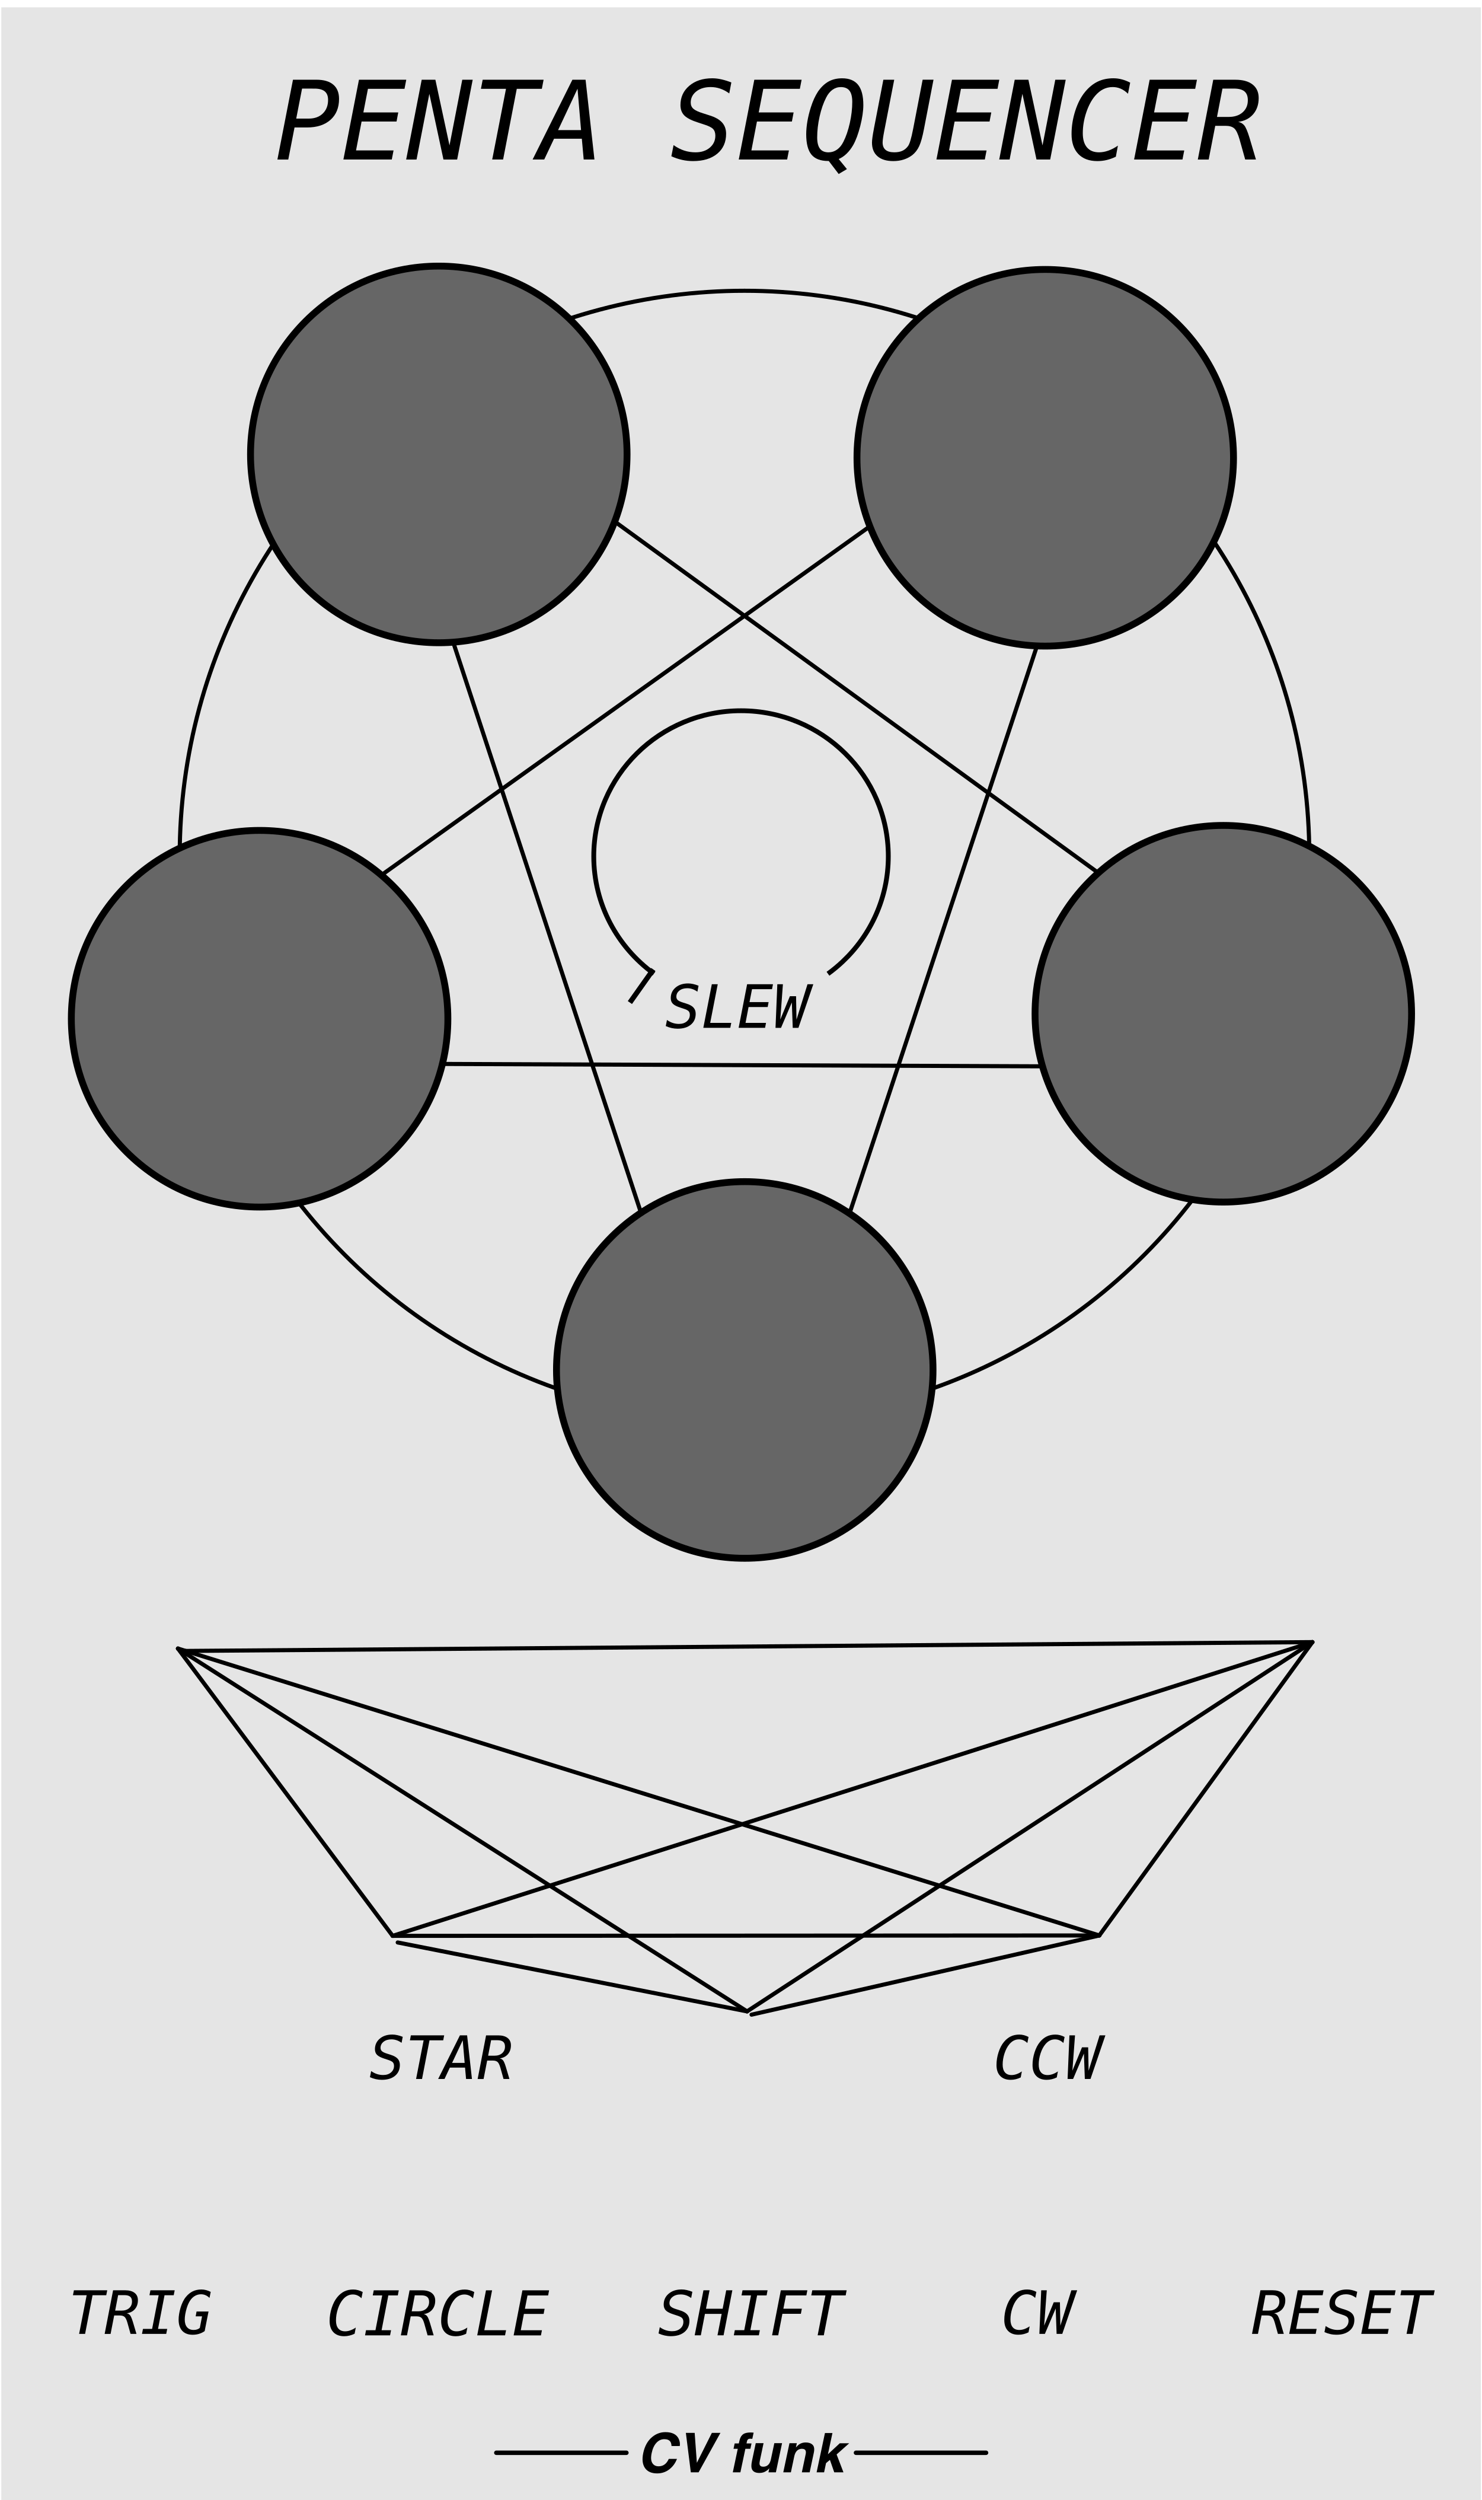 <?xml version="1.0" encoding="UTF-8" standalone="no"?>
<!-- Created with Inkscape (http://www.inkscape.org/) -->

<svg
   width="76.2mm"
   height="128.5mm"
   viewBox="0 0 76.2 128.5"
   version="1.1"
   id="svg8"
   inkscape:version="1.3.2 (091e20e, 2023-11-25)"
   sodipodi:docname="PentaSequencer.svg"
   xml:space="preserve"
   xmlns:inkscape="http://www.inkscape.org/namespaces/inkscape"
   xmlns:sodipodi="http://sodipodi.sourceforge.net/DTD/sodipodi-0.dtd"
   xmlns="http://www.w3.org/2000/svg"
   xmlns:svg="http://www.w3.org/2000/svg"
   xmlns:rdf="http://www.w3.org/1999/02/22-rdf-syntax-ns#"
   xmlns:cc="http://creativecommons.org/ns#"
   xmlns:dc="http://purl.org/dc/elements/1.1/"
   xmlns:serif="http://www.serif.com/"><defs
     id="defs2">
            
            
        
            
            
        
            
        
            
        
            
        
            
        
            
        
            
        
        
        
        
        
        
        
        
        
        
        
        
        
        
        
        
        
        
        
        
        
        
        
        
        
        
        
        
        
        
        
        
        
        
        
        
        
        
        
        
        
        
        
        
        
        
        
        
        
        
        
        
        
        
        
        
        
        
    
        
        
        
        
        
        
        
        
        
        
        
        
        
        
        
        
        
        
        
        
        
        
        
        
        
        
        
        
        
        
        
        
        
        
        
        
        
        
        
        
        
        
        
        
        
        
        
        
        
    </defs><sodipodi:namedview
     id="base"
     pagecolor="#ffffff"
     bordercolor="#666666"
     borderopacity="1.0"
     inkscape:pageopacity="0.0"
     inkscape:pageshadow="2"
     inkscape:zoom="2.7437401"
     inkscape:cx="169.11223"
     inkscape:cy="412.02882"
     inkscape:document-units="mm"
     inkscape:current-layer="g8"
     showgrid="false"
     units="mm"
     inkscape:snap-bbox="true"
     inkscape:snap-page="true"
     inkscape:bbox-nodes="false"
     inkscape:snap-bbox-edge-midpoints="false"
     inkscape:window-width="1600"
     inkscape:window-height="900"
     inkscape:window-x="128"
     inkscape:window-y="38"
     inkscape:window-maximized="0"
     inkscape:snap-bbox-midpoints="true"
     inkscape:snap-nodes="false"
     inkscape:showpageshadow="2"
     inkscape:pagecheckerboard="0"
     inkscape:deskcolor="#d1d1d1" /><g
     id="g2"><rect
       id="rect420"
       x="0.066"
       y="0.375"
       width="76.078"
       height="128.5"
       style="clip-rule:evenodd;fill:#e5e5e5;fill-opacity:1;fill-rule:evenodd;stroke-width:0.352;stroke-linecap:round;stroke-linejoin:round;stroke-miterlimit:1.5" /><path
       d="m 35.917,50.667 -0.059,0.308 c -0.081,-0.059 -0.165,-0.103 -0.252,-0.134 -0.087,-0.03 -0.177,-0.045 -0.27,-0.045 -0.165,0 -0.3,0.041 -0.404,0.123 -0.104,0.082 -0.156,0.187 -0.156,0.314 0,0.071 0.025,0.129 0.074,0.173 0.049,0.044 0.138,0.086 0.267,0.126 l 0.182,0.058 c 0.163,0.05 0.283,0.117 0.358,0.201 0.076,0.083 0.113,0.19 0.113,0.319 0,0.235 -0.083,0.422 -0.249,0.56 -0.166,0.138 -0.393,0.207 -0.681,0.207 -0.104,0 -0.206,-0.012 -0.307,-0.034 -0.101,-0.023 -0.201,-0.056 -0.301,-0.101 l 0.062,-0.314 c 0.098,0.069 0.197,0.12 0.298,0.153 0.101,0.033 0.207,0.05 0.319,0.05 0.165,0 0.3,-0.044 0.403,-0.132 0.103,-0.088 0.155,-0.2 0.155,-0.335 0,-0.082 -0.022,-0.146 -0.066,-0.191 -0.044,-0.045 -0.133,-0.088 -0.266,-0.129 l -0.152,-0.05 c -0.184,-0.058 -0.313,-0.124 -0.387,-0.198 -0.074,-0.074 -0.11,-0.171 -0.11,-0.292 0,-0.222 0.083,-0.402 0.248,-0.543 0.165,-0.141 0.381,-0.211 0.647,-0.211 0.08,0 0.166,0.01 0.256,0.03 0.09,0.02 0.183,0.049 0.279,0.087 z"
       style="clip-rule:evenodd;fill:#000000;fill-opacity:1;fill-rule:nonzero;stroke-width:0.352;stroke-linecap:round;stroke-linejoin:round;stroke-miterlimit:1.5"
       id="path5" /><path
       d="m 36.6,50.59 h 0.304 l -0.388,1.987 h 1.083 l -0.05,0.255 h -1.386 z"
       style="clip-rule:evenodd;fill:#000000;fill-opacity:1;fill-rule:nonzero;stroke-width:0.352;stroke-linecap:round;stroke-linejoin:round;stroke-miterlimit:1.5"
       id="path6" /><path
       d="m 38.415,50.59 h 1.329 l -0.049,0.255 H 38.667 l -0.129,0.664 h 0.981 l -0.048,0.255 h -0.982 l -0.156,0.813 h 1.054 l -0.05,0.255 h -1.359 z"
       style="clip-rule:evenodd;fill:#000000;fill-opacity:1;fill-rule:nonzero;stroke-width:0.352;stroke-linecap:round;stroke-linejoin:round;stroke-miterlimit:1.5"
       id="path7" /><path
       d="m 39.968,50.59 h 0.287 l -0.135,1.818 0.494,-1.202 h 0.317 l 0.023,1.205 0.566,-1.82 h 0.298 l -0.766,2.243 h -0.291 l -0.047,-1.307 -0.557,1.307 h -0.282 z"
       style="clip-rule:evenodd;fill:#000000;fill-opacity:1;fill-rule:nonzero;stroke-width:0.352;stroke-linecap:round;stroke-linejoin:round;stroke-miterlimit:1.5"
       id="path8" /><g
       id="g33"
       transform="matrix(0.352,0,0,0.352,0.176,0.504)"
       style="clip-rule:evenodd;fill-rule:evenodd;stroke-linecap:round;stroke-linejoin:round;stroke-miterlimit:1.5">
            <path
   d="m 25.494,239.3 83.129,52.984"
   style="fill:none;stroke:#000000;stroke-width:0.6px;stroke-opacity:1"
   id="path24" />
            <path
   d="m 108.623,292.284 82.579,-53.923"
   style="fill:none;stroke:#000000;stroke-width:0.6px;stroke-opacity:1"
   id="path25" />
            <path
   d="M 191.202,238.361 56.853,281.256"
   style="fill:none;stroke:#000000;stroke-width:0.6px;stroke-opacity:1"
   id="path26" />
            <path
   d="m 56.853,281.256 103.225,-0.059"
   style="fill:none;stroke:#000000;stroke-width:0.6px;stroke-opacity:1"
   id="path27" />
            <path
   d="M 160.078,281.197 25.494,239.3"
   style="fill:none;stroke:#000000;stroke-width:0.6px;stroke-opacity:1"
   id="path28" />
            <path
   d="m 25.494,239.3 31.359,41.956"
   style="fill:none;stroke:#000000;stroke-width:0.6px;stroke-opacity:1"
   id="path29" />
            <path
   d="m 57.596,282.222 51.027,10.062"
   style="fill:none;stroke:#000000;stroke-width:0.6px;stroke-opacity:1"
   id="path30" />
            <path
   d="m 109.28,292.762 50.798,-11.565"
   style="fill:none;stroke:#000000;stroke-width:0.6px;stroke-opacity:1"
   id="path31" />
            <path
   d="m 160.078,281.197 31.124,-42.836"
   style="fill:none;stroke:#000000;stroke-width:0.6px;stroke-opacity:1"
   id="path32" />
            <path
   d="M 191.202,238.361 25.853,239.656"
   style="fill:none;stroke:#000000;stroke-width:0.6px;stroke-opacity:1"
   id="path33" />
        </g><g
       id="g41"
       transform="matrix(0.352,0,0,0.352,0.176,0.504)"
       style="clip-rule:evenodd;fill-rule:evenodd;stroke-linecap:round;stroke-linejoin:round;stroke-miterlimit:1.5">
            <g
   id="g39">
                <path
   d="m 98.627,354.678 c 0.172,0.357 0.228,0.715 0.168,1.075 h -1.203 c -0.018,-0.276 -0.074,-0.485 -0.168,-0.625 -0.164,-0.25 -0.461,-0.375 -0.89,-0.375 -0.438,0 -0.821,0.176 -1.149,0.529 -0.328,0.353 -0.56,0.852 -0.695,1.498 -0.138,0.646 -0.108,1.129 0.09,1.451 0.198,0.322 0.502,0.482 0.914,0.482 0.422,0 0.773,-0.138 1.054,-0.414 0.154,-0.148 0.303,-0.371 0.446,-0.668 h 1.191 c -0.237,0.628 -0.611,1.138 -1.123,1.532 -0.512,0.393 -1.102,0.59 -1.771,0.59 -0.828,0 -1.424,-0.266 -1.786,-0.797 -0.359,-0.534 -0.44,-1.266 -0.242,-2.196 0.214,-1.005 0.647,-1.78 1.301,-2.324 0.57,-0.474 1.218,-0.711 1.941,-0.711 0.969,0 1.61,0.318 1.922,0.953 z"
   style="fill:#000000;fill-opacity:1;fill-rule:nonzero"
   id="path34" />
                <path
   d="m 101.291,358.206 2.192,-4.371 h 1.25 l -3.188,5.757 h -1.136 l -0.723,-5.757 h 1.285 z"
   style="fill:#000000;fill-opacity:1;fill-rule:nonzero"
   id="path35" />
                <path
   d="m 109.276,355.374 -0.168,0.785 h -0.731 l -0.726,3.433 h -1.11 l 0.727,-3.433 h -0.621 l 0.168,-0.785 h 0.609 l 0.059,-0.274 c 0.096,-0.456 0.239,-0.769 0.43,-0.941 0.216,-0.255 0.632,-0.383 1.25,-0.383 0.07,0 0.133,0.002 0.189,0.006 0.056,0.004 0.133,0.01 0.232,0.017 l -0.195,0.907 c -0.06,-0.008 -0.163,-0.014 -0.309,-0.018 -0.145,-0.004 -0.254,0.029 -0.326,0.098 -0.071,0.069 -0.115,0.145 -0.131,0.228 -0.018,0.084 -0.044,0.203 -0.078,0.36 z"
   style="fill:#000000;fill-opacity:1;fill-rule:nonzero"
   id="path36" />
                <path
   d="m 111.877,358.991 c -0.013,0.013 -0.047,0.052 -0.101,0.117 -0.055,0.065 -0.116,0.122 -0.184,0.172 -0.208,0.156 -0.4,0.263 -0.576,0.32 -0.176,0.057 -0.373,0.086 -0.592,0.086 -0.63,0 -1.006,-0.226 -1.129,-0.68 -0.067,-0.25 -0.049,-0.618 0.055,-1.105 l 0.543,-2.566 h 1.141 l -0.543,2.566 c -0.052,0.242 -0.063,0.424 -0.032,0.547 0.055,0.216 0.231,0.324 0.528,0.324 0.38,0 0.673,-0.154 0.879,-0.461 0.109,-0.167 0.192,-0.387 0.25,-0.66 l 0.492,-2.316 h 1.129 l -0.903,4.257 h -1.082 z"
   style="fill:#000000;fill-opacity:1;fill-rule:nonzero"
   id="path37" />
                <path
   d="m 117.174,357.003 c 0.05,-0.224 0.056,-0.396 0.02,-0.516 -0.063,-0.219 -0.248,-0.328 -0.555,-0.328 -0.378,0 -0.67,0.16 -0.879,0.48 -0.109,0.17 -0.191,0.386 -0.246,0.649 l -0.488,2.304 h -1.11 l 0.903,-4.25 h 1.074 l -0.133,0.621 c 0.19,-0.218 0.36,-0.376 0.508,-0.472 0.266,-0.172 0.574,-0.258 0.926,-0.258 0.44,0 0.775,0.115 1.006,0.346 0.23,0.23 0.289,0.612 0.177,1.146 l -0.609,2.867 h -1.141 z"
   style="fill:#000000;fill-opacity:1;fill-rule:nonzero"
   id="path38" />
                <path
   d="m 120.159,358.253 -0.282,1.339 h -1.093 l 1.218,-5.738 h 1.094 l -0.66,3.102 1.727,-1.602 h 1.378 l -1.836,1.629 0.997,2.609 h -1.344 l -0.633,-1.82 z"
   style="fill:#000000;fill-opacity:1;fill-rule:nonzero"
   id="path39" />
            </g>
            <path
   d="m 71.998,356.739 h 19"
   style="fill:none;stroke:#000000;stroke-width:0.65px;stroke-opacity:1"
   id="path40" />
            <path
   d="m 124.534,356.739 h 19"
   style="fill:none;stroke:#000000;stroke-width:0.65px;stroke-opacity:1"
   id="path41" />
        </g><path
       d="m 15.531,4.554 -0.3,1.542 h 0.643 c 0.302,0 0.544,-0.087 0.724,-0.262 0.18,-0.175 0.271,-0.408 0.271,-0.699 0,-0.198 -0.057,-0.344 -0.171,-0.438 -0.114,-0.094 -0.289,-0.142 -0.528,-0.142 z m -0.467,-0.456 h 1.209 c 0.377,0 0.665,0.084 0.863,0.253 0.198,0.168 0.297,0.412 0.297,0.731 0,0.456 -0.147,0.815 -0.44,1.077 -0.293,0.262 -0.696,0.393 -1.209,0.393 h -0.64 L 14.822,8.201 h -0.558 z"
       style="clip-rule:evenodd;fill:#000000;fill-opacity:1;fill-rule:nonzero;stroke-width:0.352;stroke-linecap:round;stroke-linejoin:round;stroke-miterlimit:1.5"
       id="path42" /><path
       d="m 18.457,4.098 h 2.432 l -0.091,0.467 h -1.879 l -0.236,1.214 h 1.794 l -0.088,0.467 h -1.797 l -0.286,1.486 h 1.929 l -0.091,0.467 h -2.487 z"
       style="clip-rule:evenodd;fill:#000000;fill-opacity:1;fill-rule:nonzero;stroke-width:0.352;stroke-linecap:round;stroke-linejoin:round;stroke-miterlimit:1.5"
       id="path43" /><path
       d="m 21.683,4.098 h 0.703 l 0.726,3.377 0.657,-3.377 h 0.536 L 23.505,8.201 H 22.802 L 22.076,4.823 21.417,8.201 h -0.533 z"
       style="clip-rule:evenodd;fill:#000000;fill-opacity:1;fill-rule:nonzero;stroke-width:0.352;stroke-linecap:round;stroke-linejoin:round;stroke-miterlimit:1.5"
       id="path44" /><path
       d="m 24.818,4.098 h 3.132 l -0.09,0.467 h -1.289 l -0.703,3.635 h -0.56 l 0.709,-3.635 h -1.289 z"
       style="clip-rule:evenodd;fill:#000000;fill-opacity:1;fill-rule:nonzero;stroke-width:0.352;stroke-linecap:round;stroke-linejoin:round;stroke-miterlimit:1.5"
       id="path45" /><path
       d="m 29.695,4.56 -1,2.127 h 1.181 z M 29.432,4.098 h 0.676 l 0.456,4.102 h -0.552 l -0.096,-1.069 h -1.429 l -0.506,1.069 h -0.596 z"
       style="clip-rule:evenodd;fill:#000000;fill-opacity:1;fill-rule:nonzero;stroke-width:0.352;stroke-linecap:round;stroke-linejoin:round;stroke-miterlimit:1.5"
       id="path46" /><path
       d="M 37.603,4.238 37.496,4.802 C 37.348,4.693 37.194,4.612 37.034,4.557 c -0.159,-0.055 -0.324,-0.082 -0.494,-0.082 -0.302,0 -0.549,0.075 -0.739,0.225 -0.191,0.151 -0.286,0.342 -0.286,0.574 0,0.13 0.045,0.236 0.135,0.316 0.09,0.081 0.253,0.158 0.489,0.231 l 0.332,0.107 c 0.299,0.091 0.517,0.214 0.655,0.367 0.138,0.153 0.208,0.347 0.208,0.584 0,0.43 -0.152,0.772 -0.456,1.023 -0.304,0.252 -0.719,0.378 -1.245,0.378 -0.191,0 -0.378,-0.02 -0.562,-0.062 -0.184,-0.041 -0.368,-0.103 -0.551,-0.185 l 0.113,-0.574 c 0.18,0.127 0.362,0.22 0.545,0.28 0.184,0.06 0.379,0.091 0.584,0.091 0.302,0 0.548,-0.081 0.736,-0.242 0.189,-0.161 0.283,-0.365 0.283,-0.613 0,-0.15 -0.04,-0.267 -0.121,-0.349 -0.081,-0.082 -0.243,-0.161 -0.486,-0.236 L 35.897,6.299 C 35.56,6.193 35.324,6.072 35.189,5.938 35.055,5.803 34.987,5.625 34.987,5.403 c 0,-0.405 0.151,-0.736 0.453,-0.993 0.302,-0.257 0.697,-0.386 1.184,-0.386 0.147,0 0.303,0.018 0.468,0.055 0.166,0.037 0.336,0.09 0.51,0.159 z"
       style="clip-rule:evenodd;fill:#000000;fill-opacity:1;fill-rule:nonzero;stroke-width:0.352;stroke-linecap:round;stroke-linejoin:round;stroke-miterlimit:1.5"
       id="path47" /><path
       d="m 38.785,4.098 h 2.432 l -0.091,0.467 h -1.879 l -0.236,1.214 h 1.794 l -0.088,0.467 h -1.797 l -0.286,1.486 h 1.929 l -0.091,0.467 h -2.487 z"
       style="clip-rule:evenodd;fill:#000000;fill-opacity:1;fill-rule:nonzero;stroke-width:0.352;stroke-linecap:round;stroke-linejoin:round;stroke-miterlimit:1.5"
       id="path48" /><path
       d="m 42.612,8.275 h -0.027 c -0.394,0 -0.681,-0.109 -0.862,-0.327 -0.18,-0.218 -0.27,-0.567 -0.27,-1.047 0,-0.203 0.02,-0.422 0.059,-0.655 0.039,-0.234 0.098,-0.475 0.177,-0.724 0.053,-0.168 0.11,-0.319 0.172,-0.453 0.062,-0.134 0.128,-0.255 0.199,-0.363 0.161,-0.232 0.342,-0.404 0.541,-0.515 0.199,-0.111 0.432,-0.166 0.698,-0.166 0.37,0 0.644,0.112 0.823,0.337 0.179,0.224 0.268,0.57 0.268,1.037 0,0.152 -0.013,0.318 -0.04,0.499 -0.026,0.18 -0.065,0.372 -0.117,0.576 -0.055,0.212 -0.112,0.397 -0.17,0.555 -0.059,0.158 -0.122,0.298 -0.19,0.42 -0.099,0.174 -0.212,0.323 -0.341,0.448 -0.128,0.125 -0.265,0.217 -0.409,0.277 l 0.423,0.517 -0.423,0.253 z m -0.006,-0.445 c 0.156,0 0.3,-0.047 0.432,-0.14 0.132,-0.093 0.241,-0.227 0.327,-0.401 0.136,-0.266 0.245,-0.587 0.33,-0.964 0.084,-0.377 0.126,-0.74 0.126,-1.088 0,-0.26 -0.048,-0.452 -0.144,-0.576 -0.096,-0.123 -0.245,-0.185 -0.446,-0.185 -0.156,0 -0.299,0.047 -0.429,0.14 -0.13,0.094 -0.238,0.227 -0.324,0.401 -0.139,0.269 -0.251,0.591 -0.335,0.964 -0.084,0.374 -0.126,0.735 -0.126,1.083 0,0.262 0.048,0.455 0.144,0.58 0.096,0.125 0.245,0.187 0.446,0.187 z"
       style="clip-rule:evenodd;fill:#000000;fill-opacity:1;fill-rule:nonzero;stroke-width:0.352;stroke-linecap:round;stroke-linejoin:round;stroke-miterlimit:1.5"
       id="path49" /><path
       d="m 44.931,6.626 0.489,-2.528 h 0.558 l -0.492,2.528 c -0.004,0.024 -0.011,0.062 -0.022,0.113 -0.055,0.282 -0.082,0.477 -0.082,0.585 0,0.169 0.05,0.295 0.15,0.379 0.1,0.084 0.25,0.126 0.452,0.126 0.163,0 0.301,-0.026 0.415,-0.078 0.114,-0.052 0.212,-0.135 0.294,-0.249 0.04,-0.057 0.081,-0.154 0.122,-0.293 0.041,-0.138 0.087,-0.333 0.136,-0.584 l 0.489,-2.528 h 0.558 L 47.509,6.626 c -0.077,0.401 -0.159,0.696 -0.246,0.883 -0.087,0.188 -0.202,0.339 -0.345,0.455 -0.13,0.102 -0.279,0.181 -0.445,0.235 -0.167,0.054 -0.347,0.081 -0.541,0.081 -0.352,0 -0.622,-0.082 -0.812,-0.247 -0.19,-0.165 -0.285,-0.399 -0.285,-0.703 0,-0.068 0.008,-0.159 0.024,-0.275 0.015,-0.115 0.04,-0.259 0.073,-0.429 z"
       style="clip-rule:evenodd;fill:#000000;fill-opacity:1;fill-rule:nonzero;stroke-width:0.352;stroke-linecap:round;stroke-linejoin:round;stroke-miterlimit:1.5"
       id="path50" /><path
       d="m 48.948,4.098 h 2.432 L 51.29,4.565 H 49.41 L 49.174,5.78 h 1.794 l -0.088,0.467 h -1.797 l -0.286,1.486 h 1.929 l -0.091,0.467 H 48.149 Z"
       style="clip-rule:evenodd;fill:#000000;fill-opacity:1;fill-rule:nonzero;stroke-width:0.352;stroke-linecap:round;stroke-linejoin:round;stroke-miterlimit:1.5"
       id="path51" /><path
       d="m 52.174,4.098 h 0.703 l 0.726,3.377 0.657,-3.377 h 0.536 l -0.799,4.102 h -0.703 l -0.725,-3.377 -0.659,3.377 h -0.533 z"
       style="clip-rule:evenodd;fill:#000000;fill-opacity:1;fill-rule:nonzero;stroke-width:0.352;stroke-linecap:round;stroke-linejoin:round;stroke-miterlimit:1.5"
       id="path52" /><path
       d="m 57.373,8.055 c -0.154,0.075 -0.309,0.131 -0.466,0.169 -0.157,0.038 -0.318,0.056 -0.485,0.056 -0.421,0 -0.748,-0.122 -0.979,-0.365 -0.232,-0.244 -0.347,-0.585 -0.347,-1.025 0,-0.403 0.064,-0.802 0.192,-1.198 0.128,-0.396 0.297,-0.719 0.505,-0.97 0.196,-0.238 0.412,-0.414 0.649,-0.528 0.236,-0.114 0.506,-0.17 0.808,-0.17 0.147,0 0.292,0.019 0.437,0.058 0.145,0.038 0.286,0.094 0.423,0.167 L 57.997,4.818 C 57.879,4.702 57.756,4.616 57.625,4.56 57.496,4.503 57.357,4.475 57.211,4.475 c -0.174,0 -0.335,0.037 -0.484,0.111 -0.148,0.074 -0.288,0.187 -0.418,0.339 -0.191,0.225 -0.344,0.514 -0.46,0.866 -0.116,0.352 -0.175,0.704 -0.175,1.058 0,0.317 0.072,0.56 0.215,0.728 0.143,0.168 0.349,0.253 0.618,0.253 0.155,0 0.316,-0.029 0.482,-0.088 0.166,-0.059 0.329,-0.144 0.49,-0.256 z"
       style="clip-rule:evenodd;fill:#000000;fill-opacity:1;fill-rule:nonzero;stroke-width:0.352;stroke-linecap:round;stroke-linejoin:round;stroke-miterlimit:1.5"
       id="path53" /><path
       d="m 59.112,4.098 h 2.432 l -0.091,0.467 H 59.574 L 59.338,5.78 h 1.794 l -0.088,0.467 h -1.797 l -0.286,1.486 h 1.929 l -0.091,0.467 h -2.487 z"
       style="clip-rule:evenodd;fill:#000000;fill-opacity:1;fill-rule:nonzero;stroke-width:0.352;stroke-linecap:round;stroke-linejoin:round;stroke-miterlimit:1.5"
       id="path54" /><path
       d="m 63.66,6.263 c 0.132,0.026 0.237,0.087 0.317,0.184 0.079,0.097 0.169,0.308 0.268,0.632 l 0.332,1.121 H 64.025 L 63.734,7.164 C 63.653,6.879 63.563,6.691 63.463,6.601 63.363,6.512 63.213,6.467 63.011,6.467 H 62.484 L 62.146,8.201 h -0.558 l 0.794,-4.102 h 1.143 c 0.379,0 0.673,0.082 0.881,0.246 0.208,0.164 0.312,0.395 0.312,0.694 0,0.336 -0.095,0.613 -0.284,0.833 -0.19,0.22 -0.447,0.351 -0.773,0.393 z M 62.855,4.554 62.574,6.01 h 0.602 c 0.299,0 0.537,-0.078 0.716,-0.235 0.179,-0.157 0.268,-0.365 0.268,-0.625 0,-0.205 -0.058,-0.356 -0.173,-0.452 -0.115,-0.096 -0.298,-0.145 -0.547,-0.145 z"
       style="clip-rule:evenodd;fill:#000000;fill-opacity:1;fill-rule:nonzero;stroke-width:0.352;stroke-linecap:round;stroke-linejoin:round;stroke-miterlimit:1.5"
       id="path55" /><path
       d="M 6.105,54.622 58.627,17.133 38.315,78.613 18.011,16.935 70.255,54.877 Z"
       style="clip-rule:evenodd;fill:none;fill-rule:evenodd;stroke:#000000;stroke-width:0.211px;stroke-linecap:round;stroke-linejoin:round;stroke-miterlimit:1.5;stroke-opacity:1"
       id="path56" /><circle
       cx="38.28"
       cy="43.986"
       r="29.04"
       style="clip-rule:evenodd;fill:none;fill-rule:evenodd;stroke:#000000;stroke-width:0.211px;stroke-linecap:round;stroke-linejoin:round;stroke-miterlimit:1.5;stroke-opacity:1"
       id="circle56" /><g
       id="g61"
       transform="matrix(0.352,0,0,0.352,0.176,0.504)"
       style="clip-rule:evenodd;fill-rule:evenodd;stroke-linecap:round;stroke-linejoin:round;stroke-miterlimit:1.5">
            <circle
   cx="178.19"
   cy="146.603"
   r="27.5"
   style="fill:#666666;fill-opacity:1;stroke:#000000;stroke-width:1.001;stroke-dasharray:none;stroke-opacity:1"
   id="circle57" />
            <circle
   cx="108.287"
   cy="198.619"
   r="27.5"
   style="fill:#666666;fill-opacity:1;stroke:#000000;stroke-width:1.001;stroke-dasharray:none;stroke-opacity:1"
   id="circle58" />
            <circle
   cx="37.42"
   cy="147.332"
   r="27.5"
   style="fill:#666666;fill-opacity:1;stroke:#000000;stroke-width:1.001;stroke-dasharray:none;stroke-opacity:1"
   id="circle59" />
            <circle
   cx="63.594"
   cy="64.926"
   r="27.5"
   style="fill:#666666;fill-opacity:1;stroke:#000000;stroke-width:1.001;stroke-dasharray:none;stroke-opacity:1"
   id="circle60" />
            <circle
   cx="152.18"
   cy="65.416"
   r="27.5"
   style="fill:#666666;fill-opacity:1;stroke:#000000;stroke-width:1.001;stroke-dasharray:none;stroke-opacity:1"
   id="circle61" />
        </g><path
       id="path61"
       d="m 33.623,50.048 c -1.876,-1.362 -3.094,-3.558 -3.094,-6.033 0,-4.13 3.393,-7.482 7.572,-7.482 4.18,0 7.573,3.352 7.573,7.482 0,2.129 -0.901,4.051 -2.348,5.414 -0.237,0.224 -0.489,0.432 -0.754,0.624"
       style="clip-rule:evenodd;fill:none;fill-rule:evenodd;stroke:#000000;stroke-width:0.246px;stroke-linecap:butt;stroke-linejoin:round;stroke-miterlimit:1.5;stroke-opacity:1" /><path
       id="path67"
       d="m 33.515,49.939 -1.052,1.486"
       style="clip-rule:evenodd;fill:none;fill-rule:evenodd;stroke:#000000;stroke-width:0.264px;stroke-linecap:square;stroke-linejoin:round;stroke-miterlimit:1.5;stroke-opacity:1" /><g
       id="g8"
       transform="translate(0.022,-0.057)"
       style="display:inline"><path
         d="m 20.685,104.754 -0.059,0.308 c -0.081,-0.059 -0.165,-0.104 -0.252,-0.134 -0.087,-0.03 -0.177,-0.045 -0.27,-0.045 -0.165,0 -0.3,0.041 -0.404,0.123 -0.104,0.082 -0.156,0.187 -0.156,0.314 0,0.071 0.025,0.129 0.074,0.173 0.049,0.044 0.138,0.086 0.267,0.126 l 0.182,0.059 c 0.163,0.05 0.283,0.117 0.358,0.2 0.076,0.084 0.113,0.19 0.113,0.319 0,0.235 -0.083,0.422 -0.249,0.56 -0.166,0.138 -0.393,0.206 -0.681,0.206 -0.104,0 -0.206,-0.011 -0.307,-0.034 -0.101,-0.022 -0.201,-0.056 -0.301,-0.102 l 0.062,-0.314 c 0.098,0.069 0.197,0.12 0.298,0.153 0.101,0.033 0.207,0.05 0.319,0.05 0.165,0 0.3,-0.044 0.403,-0.132 0.103,-0.088 0.155,-0.2 0.155,-0.335 0,-0.082 -0.022,-0.146 -0.066,-0.191 -0.044,-0.045 -0.133,-0.088 -0.266,-0.129 l -0.152,-0.05 c -0.184,-0.058 -0.313,-0.124 -0.387,-0.197 -0.074,-0.074 -0.11,-0.171 -0.11,-0.292 0,-0.221 0.083,-0.402 0.248,-0.543 0.165,-0.141 0.381,-0.211 0.647,-0.211 0.08,0 0.166,0.01 0.256,0.03 0.09,0.02 0.183,0.049 0.279,0.087 z"
         style="clip-rule:evenodd;fill:#000000;fill-rule:nonzero;stroke-width:0.352;stroke-linecap:round;stroke-linejoin:round;stroke-miterlimit:1.5;fill-opacity:1"
         id="path1-2" /><path
         d="m 21.104,104.677 h 1.712 l -0.049,0.255 h -0.705 l -0.384,1.987 h -0.306 l 0.388,-1.987 h -0.705 z"
         style="clip-rule:evenodd;fill:#000000;fill-rule:nonzero;stroke-width:0.352;stroke-linecap:round;stroke-linejoin:round;stroke-miterlimit:1.5;fill-opacity:1"
         id="path2-9" /><path
         d="m 23.77,104.93 -0.547,1.163 h 0.646 z m -0.144,-0.253 h 0.369 l 0.249,2.243 h -0.302 l -0.053,-0.585 h -0.781 l -0.276,0.585 h -0.326 z"
         style="clip-rule:evenodd;fill:#000000;fill-rule:nonzero;stroke-width:0.352;stroke-linecap:round;stroke-linejoin:round;stroke-miterlimit:1.5;fill-opacity:1"
         id="path3-8" /><path
         d="m 25.669,105.861 c 0.072,0.014 0.13,0.048 0.174,0.101 0.043,0.053 0.092,0.168 0.146,0.345 l 0.182,0.613 H 25.869 l -0.159,-0.566 c -0.044,-0.156 -0.094,-0.259 -0.148,-0.308 -0.055,-0.049 -0.137,-0.073 -0.247,-0.073 h -0.288 l -0.185,0.948 h -0.305 l 0.434,-2.243 h 0.625 c 0.207,0 0.368,0.045 0.481,0.134 0.114,0.09 0.171,0.216 0.171,0.379 0,0.183 -0.052,0.335 -0.155,0.455 -0.104,0.12 -0.245,0.192 -0.423,0.215 z m -0.44,-0.934 -0.153,0.796 h 0.329 c 0.163,0 0.294,-0.043 0.391,-0.128 0.098,-0.086 0.147,-0.2 0.147,-0.342 0,-0.112 -0.032,-0.194 -0.095,-0.247 -0.063,-0.052 -0.162,-0.079 -0.299,-0.079 z"
         style="clip-rule:evenodd;fill:#000000;fill-rule:nonzero;stroke-width:0.352;stroke-linecap:round;stroke-linejoin:round;stroke-miterlimit:1.5;fill-opacity:1"
         id="path4-2" /><path
         d="m 65.485,118.963 c 0.072,0.014 0.13,0.048 0.174,0.101 0.043,0.053 0.092,0.168 0.146,0.345 l 0.182,0.613 H 65.685 l -0.159,-0.567 c -0.044,-0.156 -0.094,-0.259 -0.148,-0.308 -0.055,-0.049 -0.137,-0.073 -0.247,-0.073 h -0.288 l -0.185,0.948 h -0.305 l 0.434,-2.243 h 0.625 c 0.207,0 0.368,0.045 0.481,0.134 0.114,0.09 0.171,0.216 0.171,0.379 0,0.183 -0.052,0.335 -0.155,0.455 -0.104,0.12 -0.245,0.192 -0.423,0.215 z m -0.44,-0.934 -0.153,0.796 h 0.329 c 0.163,0 0.294,-0.043 0.391,-0.129 0.098,-0.086 0.147,-0.199 0.147,-0.342 0,-0.112 -0.032,-0.194 -0.095,-0.247 -0.063,-0.052 -0.163,-0.079 -0.299,-0.079 z"
         style="clip-rule:evenodd;fill:#000000;fill-rule:nonzero;stroke-width:0.352;stroke-linecap:round;stroke-linejoin:round;stroke-miterlimit:1.5;fill-opacity:1"
         id="path9-0" /><path
         d="m 66.704,117.78 h 1.329 l -0.05,0.255 h -1.027 l -0.129,0.664 h 0.981 l -0.048,0.255 h -0.983 l -0.156,0.813 h 1.054 l -0.049,0.255 h -1.36 z"
         style="clip-rule:evenodd;fill:#000000;fill-rule:nonzero;stroke-width:0.352;stroke-linecap:round;stroke-linejoin:round;stroke-miterlimit:1.5;fill-opacity:1"
         id="path10-7" /><path
         d="m 69.762,117.857 -0.059,0.308 c -0.081,-0.059 -0.165,-0.103 -0.252,-0.134 -0.087,-0.03 -0.177,-0.045 -0.27,-0.045 -0.165,0 -0.3,0.041 -0.404,0.123 -0.104,0.082 -0.156,0.187 -0.156,0.314 0,0.071 0.025,0.129 0.074,0.173 0.049,0.044 0.138,0.086 0.268,0.126 l 0.181,0.058 c 0.163,0.05 0.283,0.117 0.358,0.201 0.076,0.083 0.113,0.19 0.113,0.319 0,0.235 -0.083,0.422 -0.249,0.56 -0.166,0.138 -0.393,0.206 -0.68,0.206 -0.104,0 -0.207,-0.011 -0.307,-0.034 -0.101,-0.022 -0.201,-0.056 -0.301,-0.101 l 0.062,-0.314 c 0.098,0.069 0.198,0.12 0.298,0.153 0.101,0.033 0.207,0.05 0.319,0.05 0.165,0 0.3,-0.044 0.403,-0.132 0.103,-0.088 0.155,-0.2 0.155,-0.335 0,-0.082 -0.022,-0.146 -0.066,-0.191 -0.044,-0.045 -0.133,-0.088 -0.266,-0.129 l -0.152,-0.05 c -0.184,-0.058 -0.313,-0.124 -0.387,-0.198 -0.074,-0.073 -0.11,-0.171 -0.11,-0.292 0,-0.222 0.083,-0.402 0.248,-0.543 0.165,-0.141 0.381,-0.211 0.647,-0.211 0.08,0 0.166,0.01 0.256,0.03 0.09,0.02 0.183,0.049 0.279,0.087 z"
         style="clip-rule:evenodd;fill:#000000;fill-rule:nonzero;stroke-width:0.352;stroke-linecap:round;stroke-linejoin:round;stroke-miterlimit:1.5;fill-opacity:1"
         id="path11-4" /><path
         d="m 70.408,117.78 h 1.329 l -0.049,0.255 h -1.028 l -0.129,0.664 h 0.981 l -0.048,0.255 h -0.982 l -0.156,0.813 h 1.054 l -0.05,0.255 h -1.359 z"
         style="clip-rule:evenodd;fill:#000000;fill-rule:nonzero;stroke-width:0.352;stroke-linecap:round;stroke-linejoin:round;stroke-miterlimit:1.5;fill-opacity:1"
         id="path12-8" /><path
         d="m 72.033,117.78 h 1.712 l -0.05,0.255 h -0.704 l -0.385,1.987 h -0.306 l 0.388,-1.987 h -0.704 z"
         style="clip-rule:evenodd;fill:#000000;fill-rule:nonzero;stroke-width:0.352;stroke-linecap:round;stroke-linejoin:round;stroke-miterlimit:1.5;fill-opacity:1"
         id="path13-5" /><path
         d="m 52.861,119.943 c -0.084,0.041 -0.169,0.072 -0.255,0.092 -0.085,0.021 -0.174,0.031 -0.265,0.031 -0.23,0 -0.409,-0.067 -0.535,-0.2 -0.127,-0.133 -0.19,-0.32 -0.19,-0.56 0,-0.221 0.035,-0.439 0.105,-0.655 0.07,-0.216 0.162,-0.393 0.276,-0.53 0.107,-0.13 0.225,-0.226 0.355,-0.288 0.129,-0.062 0.276,-0.093 0.442,-0.093 0.08,0 0.16,0.011 0.239,0.032 0.079,0.021 0.156,0.051 0.231,0.091 l -0.062,0.311 c -0.064,-0.063 -0.132,-0.11 -0.203,-0.141 -0.071,-0.031 -0.147,-0.047 -0.227,-0.047 -0.095,0 -0.183,0.02 -0.264,0.061 -0.081,0.041 -0.157,0.102 -0.229,0.186 -0.104,0.123 -0.188,0.281 -0.251,0.473 -0.064,0.192 -0.095,0.385 -0.095,0.579 0,0.173 0.039,0.306 0.117,0.398 0.078,0.092 0.191,0.138 0.338,0.138 0.085,0 0.173,-0.016 0.263,-0.048 0.091,-0.032 0.18,-0.079 0.268,-0.14 z"
         style="clip-rule:evenodd;fill:#000000;fill-opacity:1;fill-rule:nonzero;stroke-width:0.352;stroke-linecap:round;stroke-linejoin:round;stroke-miterlimit:1.5"
         id="path19-8" /><path
         d="M 53.514,117.78 H 53.8 l -0.135,1.818 0.494,-1.202 h 0.317 l 0.023,1.205 0.566,-1.821 h 0.298 l -0.766,2.243 h -0.291 l -0.047,-1.307 -0.557,1.307 h -0.282 z"
         style="clip-rule:evenodd;fill:#000000;fill-opacity:1;fill-rule:nonzero;stroke-width:0.352;stroke-linecap:round;stroke-linejoin:round;stroke-miterlimit:1.5"
         id="path20-3" /><path
         d="m 52.461,106.84 c -0.084,0.041 -0.169,0.072 -0.255,0.092 -0.085,0.021 -0.174,0.031 -0.265,0.031 -0.23,0 -0.409,-0.067 -0.536,-0.2 -0.127,-0.133 -0.19,-0.32 -0.19,-0.56 0,-0.221 0.035,-0.439 0.105,-0.655 0.07,-0.216 0.162,-0.393 0.276,-0.53 0.107,-0.13 0.225,-0.226 0.355,-0.288 0.129,-0.062 0.276,-0.093 0.442,-0.093 0.08,0 0.16,0.011 0.239,0.032 0.079,0.021 0.156,0.051 0.231,0.091 l -0.062,0.311 c -0.064,-0.063 -0.132,-0.11 -0.203,-0.141 -0.071,-0.031 -0.147,-0.047 -0.227,-0.047 -0.095,0 -0.183,0.02 -0.264,0.061 -0.081,0.041 -0.157,0.102 -0.228,0.186 -0.104,0.123 -0.188,0.281 -0.251,0.473 -0.064,0.192 -0.096,0.385 -0.096,0.579 0,0.173 0.039,0.306 0.117,0.398 0.078,0.092 0.191,0.138 0.338,0.138 0.085,0 0.173,-0.016 0.263,-0.048 0.091,-0.032 0.18,-0.079 0.268,-0.14 z"
         style="clip-rule:evenodd;fill:#000000;fill-opacity:1;fill-rule:nonzero;stroke-width:0.352;stroke-linecap:round;stroke-linejoin:round;stroke-miterlimit:1.5"
         id="path21-0" /><path
         d="m 54.313,106.84 c -0.084,0.041 -0.169,0.072 -0.255,0.092 -0.085,0.021 -0.174,0.031 -0.265,0.031 -0.23,0 -0.409,-0.067 -0.535,-0.2 -0.127,-0.133 -0.19,-0.32 -0.19,-0.56 0,-0.221 0.035,-0.439 0.105,-0.655 0.07,-0.216 0.162,-0.393 0.276,-0.53 0.107,-0.13 0.225,-0.226 0.355,-0.288 0.129,-0.062 0.276,-0.093 0.442,-0.093 0.08,0 0.16,0.011 0.239,0.032 0.079,0.021 0.156,0.051 0.231,0.091 l -0.062,0.311 c -0.064,-0.063 -0.132,-0.11 -0.203,-0.141 -0.071,-0.031 -0.147,-0.047 -0.227,-0.047 -0.095,0 -0.183,0.02 -0.264,0.061 -0.081,0.041 -0.157,0.102 -0.228,0.186 -0.104,0.123 -0.188,0.281 -0.251,0.473 -0.064,0.192 -0.095,0.385 -0.095,0.579 0,0.173 0.039,0.306 0.117,0.398 0.078,0.092 0.191,0.138 0.338,0.138 0.085,0 0.173,-0.016 0.263,-0.048 0.091,-0.032 0.18,-0.079 0.268,-0.14 z"
         style="clip-rule:evenodd;fill:#000000;fill-opacity:1;fill-rule:nonzero;stroke-width:0.352;stroke-linecap:round;stroke-linejoin:round;stroke-miterlimit:1.5"
         id="path22-6" /><path
         d="m 54.965,104.677 h 0.287 l -0.135,1.818 0.494,-1.202 h 0.317 l 0.023,1.205 0.566,-1.821 h 0.297 l -0.766,2.243 h -0.291 l -0.047,-1.307 -0.557,1.307 h -0.282 z"
         style="clip-rule:evenodd;fill:#000000;fill-opacity:1;fill-rule:nonzero;stroke-width:0.352;stroke-linecap:round;stroke-linejoin:round;stroke-miterlimit:1.5"
         id="path23-2" /><path
         d="m 3.779,117.78 h 1.712 l -0.05,0.255 H 4.737 l -0.384,1.987 H 4.046 l 0.388,-1.987 H 3.729 Z"
         style="clip-rule:evenodd;fill:#000000;fill-rule:nonzero;stroke-width:0.352;stroke-linecap:round;stroke-linejoin:round;stroke-miterlimit:1.5;fill-opacity:1"
         id="path62-2" /><path
         d="m 6.492,118.964 c 0.072,0.014 0.13,0.048 0.173,0.101 0.044,0.053 0.092,0.168 0.147,0.345 l 0.182,0.613 H 6.691 L 6.532,119.457 c -0.044,-0.156 -0.093,-0.259 -0.148,-0.308 -0.055,-0.049 -0.137,-0.073 -0.247,-0.073 H 5.849 l -0.185,0.948 H 5.359 l 0.434,-2.243 h 0.625 c 0.207,0 0.368,0.045 0.481,0.134 0.114,0.09 0.17,0.216 0.17,0.379 0,0.183 -0.052,0.335 -0.155,0.455 -0.103,0.12 -0.244,0.192 -0.423,0.215 z m -0.44,-0.934 -0.153,0.796 h 0.329 c 0.163,0 0.294,-0.043 0.391,-0.128 0.098,-0.086 0.146,-0.2 0.146,-0.342 0,-0.112 -0.031,-0.194 -0.095,-0.247 -0.063,-0.052 -0.162,-0.079 -0.299,-0.079 z"
         style="clip-rule:evenodd;fill:#000000;fill-rule:nonzero;stroke-width:0.352;stroke-linecap:round;stroke-linejoin:round;stroke-miterlimit:1.5;fill-opacity:1"
         id="path63-5" /><path
         d="m 7.713,117.78 h 1.247 l -0.05,0.255 H 8.438 l -0.335,1.732 h 0.472 l -0.05,0.255 H 7.279 l 0.05,-0.255 h 0.47 l 0.337,-1.732 H 7.663 Z"
         style="clip-rule:evenodd;fill:#000000;fill-rule:nonzero;stroke-width:0.352;stroke-linecap:round;stroke-linejoin:round;stroke-miterlimit:1.5;fill-opacity:1"
         id="path64-2" /><path
         d="m 10.501,119.879 c -0.087,0.062 -0.183,0.109 -0.286,0.14 -0.103,0.032 -0.213,0.048 -0.331,0.048 -0.232,0 -0.411,-0.068 -0.535,-0.202 -0.125,-0.135 -0.187,-0.327 -0.187,-0.576 0,-0.09 0.008,-0.186 0.025,-0.288 0.016,-0.102 0.041,-0.208 0.073,-0.319 0.035,-0.117 0.076,-0.223 0.123,-0.318 0.047,-0.095 0.098,-0.175 0.155,-0.243 0.107,-0.13 0.225,-0.226 0.355,-0.288 0.13,-0.062 0.277,-0.093 0.444,-0.093 0.08,0 0.16,0.011 0.24,0.032 0.08,0.021 0.158,0.051 0.235,0.091 l -0.062,0.311 c -0.065,-0.063 -0.134,-0.11 -0.205,-0.141 -0.072,-0.031 -0.148,-0.047 -0.229,-0.047 -0.098,0 -0.19,0.021 -0.276,0.063 -0.086,0.042 -0.163,0.103 -0.231,0.184 -0.044,0.052 -0.086,0.117 -0.125,0.195 -0.039,0.078 -0.074,0.166 -0.104,0.263 -0.034,0.114 -0.06,0.222 -0.077,0.321 -0.017,0.1 -0.026,0.191 -0.026,0.272 0,0.171 0.039,0.303 0.119,0.396 0.079,0.093 0.191,0.14 0.337,0.14 0.068,0 0.129,-0.009 0.183,-0.028 0.054,-0.018 0.1,-0.045 0.137,-0.08 l 0.114,-0.591 H 10.039 l 0.045,-0.249 h 0.616 z"
         style="clip-rule:evenodd;fill:#000000;fill-rule:nonzero;stroke-width:0.352;stroke-linecap:round;stroke-linejoin:round;stroke-miterlimit:1.5;fill-opacity:1"
         id="path65-2" /><path
         style="font-style:italic;font-size:3.175px;font-family:Menlo;-inkscape-font-specification:'Menlo Italic';fill:#000000;stroke-width:0.352;fill-opacity:1"
         d="m 18.211,120.014 q -0.13,0.064 -0.264,0.095 -0.132,0.033 -0.273,0.033 -0.357,0 -0.553,-0.206 -0.195,-0.206 -0.195,-0.578 0,-0.341 0.109,-0.676 0.109,-0.335 0.285,-0.547 0.166,-0.202 0.366,-0.298 0.2,-0.096 0.456,-0.096 0.124,0 0.246,0.033 0.122,0.033 0.239,0.095 l -0.064,0.321 q -0.099,-0.098 -0.209,-0.146 -0.11,-0.048 -0.234,-0.048 -0.147,0 -0.273,0.064 -0.126,0.062 -0.236,0.191 -0.161,0.191 -0.26,0.488 -0.098,0.298 -0.098,0.597 0,0.268 0.121,0.411 0.121,0.143 0.349,0.143 0.132,0 0.271,-0.05 0.141,-0.05 0.278,-0.144 z m 0.984,-2.232 h 1.287 l -0.051,0.264 h -0.487 l -0.346,1.787 h 0.487 l -0.051,0.264 h -1.287 l 0.051,-0.264 h 0.485 l 0.347,-1.787 H 19.144 Z m 2.563,1.222 q 0.112,0.022 0.178,0.104 0.068,0.082 0.152,0.357 l 0.188,0.633 h -0.312 l -0.164,-0.584 q -0.068,-0.242 -0.153,-0.318 -0.084,-0.076 -0.254,-0.076 h -0.298 l -0.191,0.978 h -0.315 l 0.448,-2.315 h 0.645 q 0.321,0 0.496,0.14 0.177,0.138 0.177,0.391 0,0.284 -0.161,0.47 -0.16,0.186 -0.436,0.222 z m -0.454,-0.964 -0.158,0.822 h 0.34 q 0.253,0 0.403,-0.132 0.152,-0.133 0.152,-0.353 0,-0.174 -0.098,-0.254 -0.098,-0.082 -0.309,-0.082 z m 2.642,1.975 q -0.13,0.064 -0.264,0.095 -0.132,0.033 -0.273,0.033 -0.357,0 -0.553,-0.206 -0.195,-0.206 -0.195,-0.578 0,-0.341 0.109,-0.676 0.109,-0.335 0.285,-0.547 0.166,-0.202 0.366,-0.298 0.2,-0.096 0.456,-0.096 0.124,0 0.246,0.033 0.122,0.033 0.239,0.095 l -0.064,0.321 q -0.099,-0.098 -0.209,-0.146 -0.11,-0.048 -0.234,-0.048 -0.147,0 -0.273,0.064 -0.126,0.062 -0.236,0.191 -0.161,0.191 -0.26,0.488 -0.098,0.298 -0.098,0.597 0,0.268 0.121,0.411 0.121,0.143 0.349,0.143 0.132,0 0.271,-0.05 0.141,-0.05 0.278,-0.144 z m 1.02,-2.232 h 0.313 l -0.4,2.051 h 1.118 l -0.051,0.264 h -1.431 z m 1.873,0 h 1.372 l -0.051,0.264 h -1.06 l -0.133,0.685 h 1.012 l -0.05,0.264 h -1.014 l -0.161,0.839 h 1.088 l -0.051,0.264 h -1.403 z"
         id="text1-7"
         aria-label="CIRCLE" /><path
         style="font-style:italic;font-size:3.175px;font-family:Menlo;-inkscape-font-specification:'Menlo Italic';fill:#000000;stroke-width:0.352;fill-opacity:1"
         d="m 35.576,117.86 -0.06,0.318 q -0.126,-0.091 -0.26,-0.138 -0.135,-0.046 -0.279,-0.046 -0.256,0 -0.417,0.127 -0.161,0.127 -0.161,0.324 0,0.11 0.076,0.178 0.076,0.068 0.276,0.13 l 0.188,0.06 q 0.253,0.077 0.369,0.208 0.118,0.129 0.118,0.329 0,0.364 -0.257,0.578 -0.257,0.212 -0.702,0.212 -0.161,0 -0.318,-0.036 -0.155,-0.034 -0.31,-0.104 l 0.064,-0.324 q 0.152,0.107 0.307,0.158 0.157,0.051 0.33,0.051 0.256,0 0.415,-0.136 0.16,-0.136 0.16,-0.346 0,-0.127 -0.068,-0.197 -0.068,-0.07 -0.274,-0.133 l -0.157,-0.051 q -0.285,-0.09 -0.4,-0.203 -0.113,-0.115 -0.113,-0.302 0,-0.343 0.256,-0.56 0.256,-0.219 0.668,-0.219 0.124,0 0.264,0.031 0.141,0.031 0.288,0.09 z m 0.572,-0.079 h 0.313 l -0.183,0.949 h 0.857 l 0.183,-0.949 h 0.315 l -0.451,2.315 h -0.313 l 0.215,-1.102 h -0.86 l -0.212,1.102 h -0.315 z m 2.009,0 h 1.287 l -0.051,0.264 h -0.487 l -0.346,1.787 h 0.487 l -0.051,0.264 h -1.287 l 0.051,-0.264 h 0.485 l 0.347,-1.787 h -0.487 z m 1.969,0 h 1.363 l -0.051,0.264 h -1.048 l -0.133,0.682 h 0.949 l -0.05,0.264 h -0.95 l -0.215,1.105 h -0.315 z m 1.617,0 h 1.767 l -0.051,0.264 h -0.727 l -0.397,2.051 h -0.316 l 0.4,-2.051 h -0.727 z"
         id="text2"
         aria-label="SHIFT" /></g></g><g
     id="g1"
     inkscape:label="components"
     style="display:none"><ellipse
       id="E"
       cx="62.813"
       cy="52.274"
       rx="4.613"
       ry="4.574"
       style="clip-rule:evenodd;fill:#0000ff;fill-rule:evenodd;stroke-width:0.352;stroke-linecap:round;stroke-linejoin:round;stroke-miterlimit:1.5" /><ellipse
       id="EE"
       cx="69.82"
       cy="54.526"
       rx="1.729"
       ry="1.742"
       style="clip-rule:evenodd;fill:#ff00ff;fill-rule:evenodd;stroke-width:0.352;stroke-linecap:round;stroke-linejoin:round;stroke-miterlimit:1.5" /><ellipse
       id="ED"
       cx="67.162"
       cy="46.272"
       rx="1.729"
       ry="1.742"
       style="clip-rule:evenodd;fill:#ff00ff;fill-opacity:0.72;fill-rule:evenodd;stroke-width:0.352;stroke-linecap:round;stroke-linejoin:round;stroke-miterlimit:1.5" /><ellipse
       id="EC"
       cx="58.464"
       cy="46.321"
       rx="1.729"
       ry="1.742"
       style="clip-rule:evenodd;fill:#ff00ff;fill-opacity:0.72;fill-rule:evenodd;stroke-width:0.352;stroke-linecap:round;stroke-linejoin:round;stroke-miterlimit:1.5" /><ellipse
       id="EB"
       cx="55.788"
       cy="54.573"
       rx="1.729"
       ry="1.742"
       style="clip-rule:evenodd;fill:#ff00ff;fill-rule:evenodd;stroke-width:0.352;stroke-linecap:round;stroke-linejoin:round;stroke-miterlimit:1.5" /><ellipse
       id="EA"
       cx="62.813"
       cy="59.679"
       rx="1.729"
       ry="1.742"
       style="clip-rule:evenodd;fill:#ff00ff;fill-rule:evenodd;stroke-width:0.352;stroke-linecap:round;stroke-linejoin:round;stroke-miterlimit:1.5" /><ellipse
       id="D"
       cx="53.652"
       cy="23.333"
       rx="4.613"
       ry="4.574"
       style="clip-rule:evenodd;fill:#0000ff;fill-rule:evenodd;stroke-width:0.352;stroke-linecap:round;stroke-linejoin:round;stroke-miterlimit:1.5" /><ellipse
       id="DE"
       cx="60.66"
       cy="25.585"
       rx="1.729"
       ry="1.742"
       style="clip-rule:evenodd;fill:#ff00ff;fill-rule:evenodd;stroke-width:0.352;stroke-linecap:round;stroke-linejoin:round;stroke-miterlimit:1.5" /><ellipse
       id="DD"
       cx="58.001"
       cy="17.33"
       rx="1.729"
       ry="1.742"
       style="clip-rule:evenodd;fill:#ff00ff;fill-opacity:0.72;fill-rule:evenodd;stroke-width:0.352;stroke-linecap:round;stroke-linejoin:round;stroke-miterlimit:1.5" /><ellipse
       id="DC"
       cx="49.304"
       cy="17.38"
       rx="1.729"
       ry="1.742"
       style="clip-rule:evenodd;fill:#ff00ff;fill-opacity:0.72;fill-rule:evenodd;stroke-width:0.352;stroke-linecap:round;stroke-linejoin:round;stroke-miterlimit:1.5" /><ellipse
       id="DB"
       cx="46.628"
       cy="25.631"
       rx="1.729"
       ry="1.742"
       style="clip-rule:evenodd;fill:#ff00ff;fill-rule:evenodd;stroke-width:0.352;stroke-linecap:round;stroke-linejoin:round;stroke-miterlimit:1.5" /><ellipse
       id="DA"
       cx="53.652"
       cy="30.737"
       rx="1.729"
       ry="1.742"
       style="clip-rule:evenodd;fill:#ff00ff;fill-rule:evenodd;stroke-width:0.352;stroke-linecap:round;stroke-linejoin:round;stroke-miterlimit:1.5" /><ellipse
       id="C"
       cx="22.639"
       cy="23.158"
       rx="4.613"
       ry="4.574"
       style="clip-rule:evenodd;fill:#0000ff;fill-rule:evenodd;stroke-width:0.352;stroke-linecap:round;stroke-linejoin:round;stroke-miterlimit:1.5" /><ellipse
       id="CE"
       cx="29.645"
       cy="25.41"
       rx="1.729"
       ry="1.742"
       style="clip-rule:evenodd;fill:#ff00ff;fill-rule:evenodd;stroke-width:0.352;stroke-linecap:round;stroke-linejoin:round;stroke-miterlimit:1.5" /><ellipse
       id="CD"
       cx="26.987"
       cy="17.156"
       rx="1.729"
       ry="1.742"
       style="clip-rule:evenodd;fill:#ff00ff;fill-opacity:0.72;fill-rule:evenodd;stroke-width:0.352;stroke-linecap:round;stroke-linejoin:round;stroke-miterlimit:1.5" /><ellipse
       id="CC"
       cx="18.29"
       cy="17.205"
       rx="1.729"
       ry="1.742"
       style="clip-rule:evenodd;fill:#ff00ff;fill-opacity:0.72;fill-rule:evenodd;stroke-width:0.352;stroke-linecap:round;stroke-linejoin:round;stroke-miterlimit:1.5" /><ellipse
       id="CB"
       cx="15.614"
       cy="25.457"
       rx="1.729"
       ry="1.742"
       style="clip-rule:evenodd;fill:#ff00ff;fill-rule:evenodd;stroke-width:0.352;stroke-linecap:round;stroke-linejoin:round;stroke-miterlimit:1.5" /><ellipse
       id="CA"
       cx="22.639"
       cy="30.563"
       rx="1.729"
       ry="1.742"
       style="clip-rule:evenodd;fill:#ff00ff;fill-rule:evenodd;stroke-width:0.352;stroke-linecap:round;stroke-linejoin:round;stroke-miterlimit:1.5" /><ellipse
       id="B"
       cx="13.478"
       cy="52.214"
       rx="4.613"
       ry="4.574"
       style="clip-rule:evenodd;fill:#0000ff;fill-rule:evenodd;stroke-width:0.352;stroke-linecap:round;stroke-linejoin:round;stroke-miterlimit:1.5" /><ellipse
       id="BE"
       cx="20.485"
       cy="54.466"
       rx="1.729"
       ry="1.742"
       style="clip-rule:evenodd;fill:#ff00ff;fill-rule:evenodd;stroke-width:0.352;stroke-linecap:round;stroke-linejoin:round;stroke-miterlimit:1.5" /><ellipse
       id="BD"
       cx="17.827"
       cy="46.211"
       rx="1.729"
       ry="1.742"
       style="clip-rule:evenodd;fill:#ff00ff;fill-opacity:0.72;fill-rule:evenodd;stroke-width:0.352;stroke-linecap:round;stroke-linejoin:round;stroke-miterlimit:1.5" /><ellipse
       id="BC"
       cx="9.129"
       cy="46.261"
       rx="1.729"
       ry="1.742"
       style="clip-rule:evenodd;fill:#ff00ff;fill-opacity:0.72;fill-rule:evenodd;stroke-width:0.352;stroke-linecap:round;stroke-linejoin:round;stroke-miterlimit:1.5" /><ellipse
       id="BB"
       cx="6.454"
       cy="54.512"
       rx="1.729"
       ry="1.742"
       style="clip-rule:evenodd;fill:#ff00ff;fill-rule:evenodd;stroke-width:0.352;stroke-linecap:round;stroke-linejoin:round;stroke-miterlimit:1.5" /><ellipse
       id="BA"
       cx="13.478"
       cy="59.618"
       rx="1.729"
       ry="1.742"
       style="clip-rule:evenodd;fill:#ff00ff;fill-rule:evenodd;stroke-width:0.352;stroke-linecap:round;stroke-linejoin:round;stroke-miterlimit:1.5" /><ellipse
       id="A"
       cx="38.287"
       cy="70.309"
       rx="4.613"
       ry="4.574"
       style="clip-rule:evenodd;fill:#0000ff;fill-rule:evenodd;stroke-width:0.352;stroke-linecap:round;stroke-linejoin:round;stroke-miterlimit:1.5" /><ellipse
       id="AE"
       cx="45.294"
       cy="72.56"
       rx="1.729"
       ry="1.742"
       style="clip-rule:evenodd;fill:#ff00ff;fill-rule:evenodd;stroke-width:0.352;stroke-linecap:round;stroke-linejoin:round;stroke-miterlimit:1.5" /><ellipse
       id="AD"
       cx="42.636"
       cy="64.305"
       rx="1.729"
       ry="1.742"
       style="clip-rule:evenodd;fill:#ff00ff;fill-opacity:0.72;fill-rule:evenodd;stroke-width:0.352;stroke-linecap:round;stroke-linejoin:round;stroke-miterlimit:1.5" /><ellipse
       id="AC"
       cx="33.938"
       cy="64.355"
       rx="1.729"
       ry="1.742"
       style="clip-rule:evenodd;fill:#ff00ff;fill-opacity:0.72;fill-rule:evenodd;stroke-width:0.352;stroke-linecap:round;stroke-linejoin:round;stroke-miterlimit:1.5" /><ellipse
       id="AB"
       cx="31.262"
       cy="72.607"
       rx="1.729"
       ry="1.742"
       style="clip-rule:evenodd;fill:#ff00ff;fill-rule:evenodd;stroke-width:0.352;stroke-linecap:round;stroke-linejoin:round;stroke-miterlimit:1.5" /><ellipse
       id="AA"
       cx="38.287"
       cy="77.713"
       rx="1.729"
       ry="1.742"
       style="clip-rule:evenodd;fill:#ff00ff;fill-rule:evenodd;stroke-width:0.352;stroke-linecap:round;stroke-linejoin:round;stroke-miterlimit:1.5" /><ellipse
       id="OUTERE"
       cx="55.34"
       cy="67.448"
       rx="1.729"
       ry="1.742"
       style="clip-rule:evenodd;fill:#ff00ff;fill-rule:evenodd;stroke-width:0.352;stroke-linecap:round;stroke-linejoin:round;stroke-miterlimit:1.5" /><ellipse
       id="OUTERD"
       cx="65.979"
       cy="36.066"
       rx="1.729"
       ry="1.742"
       style="clip-rule:evenodd;fill:#ff00ff;fill-rule:evenodd;stroke-width:0.352;stroke-linecap:round;stroke-linejoin:round;stroke-miterlimit:1.5" /><ellipse
       id="OUTERC"
       cx="38.201"
       cy="14.859"
       rx="1.729"
       ry="1.742"
       style="clip-rule:evenodd;fill:#ff00ff;fill-rule:evenodd;stroke-width:0.352;stroke-linecap:round;stroke-linejoin:round;stroke-miterlimit:1.5" /><ellipse
       id="OUTERB"
       cx="10.548"
       cy="35.306"
       rx="1.729"
       ry="1.742"
       style="clip-rule:evenodd;fill:#ff00ff;fill-rule:evenodd;stroke-width:0.352;stroke-linecap:round;stroke-linejoin:round;stroke-miterlimit:1.5" /><ellipse
       id="OUTERA"
       cx="21.274"
       cy="67.501"
       rx="1.729"
       ry="1.742"
       style="clip-rule:evenodd;fill:#ff00ff;fill-rule:evenodd;stroke-width:0.352;stroke-linecap:round;stroke-linejoin:round;stroke-miterlimit:1.5" /><ellipse
       id="INNERE"
       cx="46.124"
       cy="54.783"
       rx="1.729"
       ry="1.742"
       style="clip-rule:evenodd;fill:#ff00ff;fill-rule:evenodd;stroke-width:0.352;stroke-linecap:round;stroke-linejoin:round;stroke-miterlimit:1.5" /><ellipse
       id="INNERD"
       cx="50.999"
       cy="40.762"
       rx="1.729"
       ry="1.742"
       style="clip-rule:evenodd;fill:#ff00ff;fill-rule:evenodd;stroke-width:0.352;stroke-linecap:round;stroke-linejoin:round;stroke-miterlimit:1.5" /><ellipse
       id="INNERC"
       cx="38.101"
       cy="31.358"
       rx="1.729"
       ry="1.742"
       style="clip-rule:evenodd;fill:#ff00ff;fill-rule:evenodd;stroke-width:0.352;stroke-linecap:round;stroke-linejoin:round;stroke-miterlimit:1.5" /><ellipse
       id="INNERB"
       cx="25.619"
       cy="40.522"
       rx="1.729"
       ry="1.742"
       style="clip-rule:evenodd;fill:#ff00ff;fill-rule:evenodd;stroke-width:0.352;stroke-linecap:round;stroke-linejoin:round;stroke-miterlimit:1.5" /><ellipse
       id="INNERA"
       cx="30.438"
       cy="54.683"
       rx="1.729"
       ry="1.742"
       style="clip-rule:evenodd;fill:#ff00ff;fill-rule:evenodd;stroke-width:0.352;stroke-linecap:round;stroke-linejoin:round;stroke-miterlimit:1.5" /><ellipse
       id="TRIG"
       cx="7.235"
       cy="112.373"
       rx="4.023"
       ry="3.989"
       style="clip-rule:evenodd;fill:#00ff00;fill-rule:evenodd;stroke-width:0.352;stroke-linecap:round;stroke-linejoin:round;stroke-miterlimit:1.5" /><ellipse
       id="PENTA"
       cx="25.933"
       cy="112.373"
       rx="4.023"
       ry="3.989"
       style="clip-rule:evenodd;fill:#00ff00;fill-rule:evenodd;stroke-width:0.352;stroke-linecap:round;stroke-linejoin:round;stroke-miterlimit:1.5" /><ellipse
       id="CW"
       cx="50.629"
       cy="112.373"
       rx="4.023"
       ry="3.989"
       style="clip-rule:evenodd;fill:#00ff00;fill-rule:evenodd;stroke-width:0.352;stroke-linecap:round;stroke-linejoin:round;stroke-miterlimit:1.5" /><ellipse
       id="RESET"
       cx="68.975"
       cy="112.373"
       rx="4.023"
       ry="3.989"
       style="clip-rule:evenodd;fill:#00ff00;fill-rule:evenodd;stroke-width:0.352;stroke-linecap:round;stroke-linejoin:round;stroke-miterlimit:1.5" /><ellipse
       id="TIME1_ATTEN"
       cx="38.001"
       cy="44.06"
       rx="4.246"
       ry="4.21"
       style="clip-rule:evenodd;fill:#ff0000;fill-rule:evenodd;stroke-width:0.352;stroke-linecap:round;stroke-linejoin:round;stroke-miterlimit:1.5"
       inkscape:label="SLEW" /><ellipse
       id="TIME1_ATTEN1"
       serif:id="TIME1_ATTEN"
       cx="67.146"
       cy="77.271"
       rx="4.023"
       ry="3.989"
       style="clip-rule:evenodd;fill:#ff0000;fill-rule:evenodd;stroke-width:0.352;stroke-linecap:round;stroke-linejoin:round;stroke-miterlimit:1.5"
       inkscape:label="KNOB5" /><ellipse
       id="TIME1_ATTEN2"
       serif:id="TIME1_ATTEN"
       cx="56.197"
       cy="92.394"
       rx="4.023"
       ry="3.989"
       style="clip-rule:evenodd;fill:#ff0000;fill-rule:evenodd;stroke-width:0.352;stroke-linecap:round;stroke-linejoin:round;stroke-miterlimit:1.5"
       inkscape:label="KNOB4" /><ellipse
       id="TIME1_ATTEN3"
       serif:id="TIME1_ATTEN"
       cx="38.213"
       cy="96.263"
       rx="4.023"
       ry="3.989"
       style="clip-rule:evenodd;fill:#ff0000;fill-rule:evenodd;stroke-width:0.352;stroke-linecap:round;stroke-linejoin:round;stroke-miterlimit:1.5"
       inkscape:label="KNOB3" /><ellipse
       id="TIME1_ATTEN4"
       serif:id="TIME1_ATTEN"
       cx="20.23"
       cy="92.394"
       rx="4.023"
       ry="3.989"
       style="clip-rule:evenodd;fill:#ff0000;fill-rule:evenodd;stroke-width:0.352;stroke-linecap:round;stroke-linejoin:round;stroke-miterlimit:1.5"
       inkscape:label="KNOB2" /><ellipse
       id="TIME1_ATTEN5"
       serif:id="TIME1_ATTEN"
       cx="9.281"
       cy="77.271"
       rx="4.023"
       ry="3.989"
       style="clip-rule:evenodd;fill:#ff0000;fill-rule:evenodd;stroke-width:0.352;stroke-linecap:round;stroke-linejoin:round;stroke-miterlimit:1.5"
       inkscape:label="KNOB1" /><ellipse
       id="STEP5"
       cx="67.423"
       cy="84.336"
       rx="1.507"
       ry="1.519"
       style="clip-rule:evenodd;fill:#ff00ff;fill-rule:evenodd;stroke-width:0.352;stroke-linecap:round;stroke-linejoin:round;stroke-miterlimit:1.5" /><ellipse
       id="STEP4"
       cx="56.476"
       cy="99.422"
       rx="1.507"
       ry="1.519"
       style="clip-rule:evenodd;fill:#ff00ff;fill-rule:evenodd;stroke-width:0.352;stroke-linecap:round;stroke-linejoin:round;stroke-miterlimit:1.5" /><ellipse
       id="STEP3"
       cx="38.379"
       cy="103.301"
       rx="1.507"
       ry="1.519"
       style="clip-rule:evenodd;fill:#ff00ff;fill-rule:evenodd;stroke-width:0.352;stroke-linecap:round;stroke-linejoin:round;stroke-miterlimit:1.5" /><ellipse
       id="STEP2"
       cx="20.172"
       cy="99.422"
       rx="1.507"
       ry="1.519"
       style="clip-rule:evenodd;fill:#ff00ff;fill-rule:evenodd;stroke-width:0.352;stroke-linecap:round;stroke-linejoin:round;stroke-miterlimit:1.5" /><ellipse
       id="STEP1"
       cx="9.143"
       cy="84.666"
       rx="1.507"
       ry="1.519"
       style="clip-rule:evenodd;fill:#ff00ff;fill-rule:evenodd;stroke-width:0.352;stroke-linecap:round;stroke-linejoin:round;stroke-miterlimit:1.5" /></g></svg>
